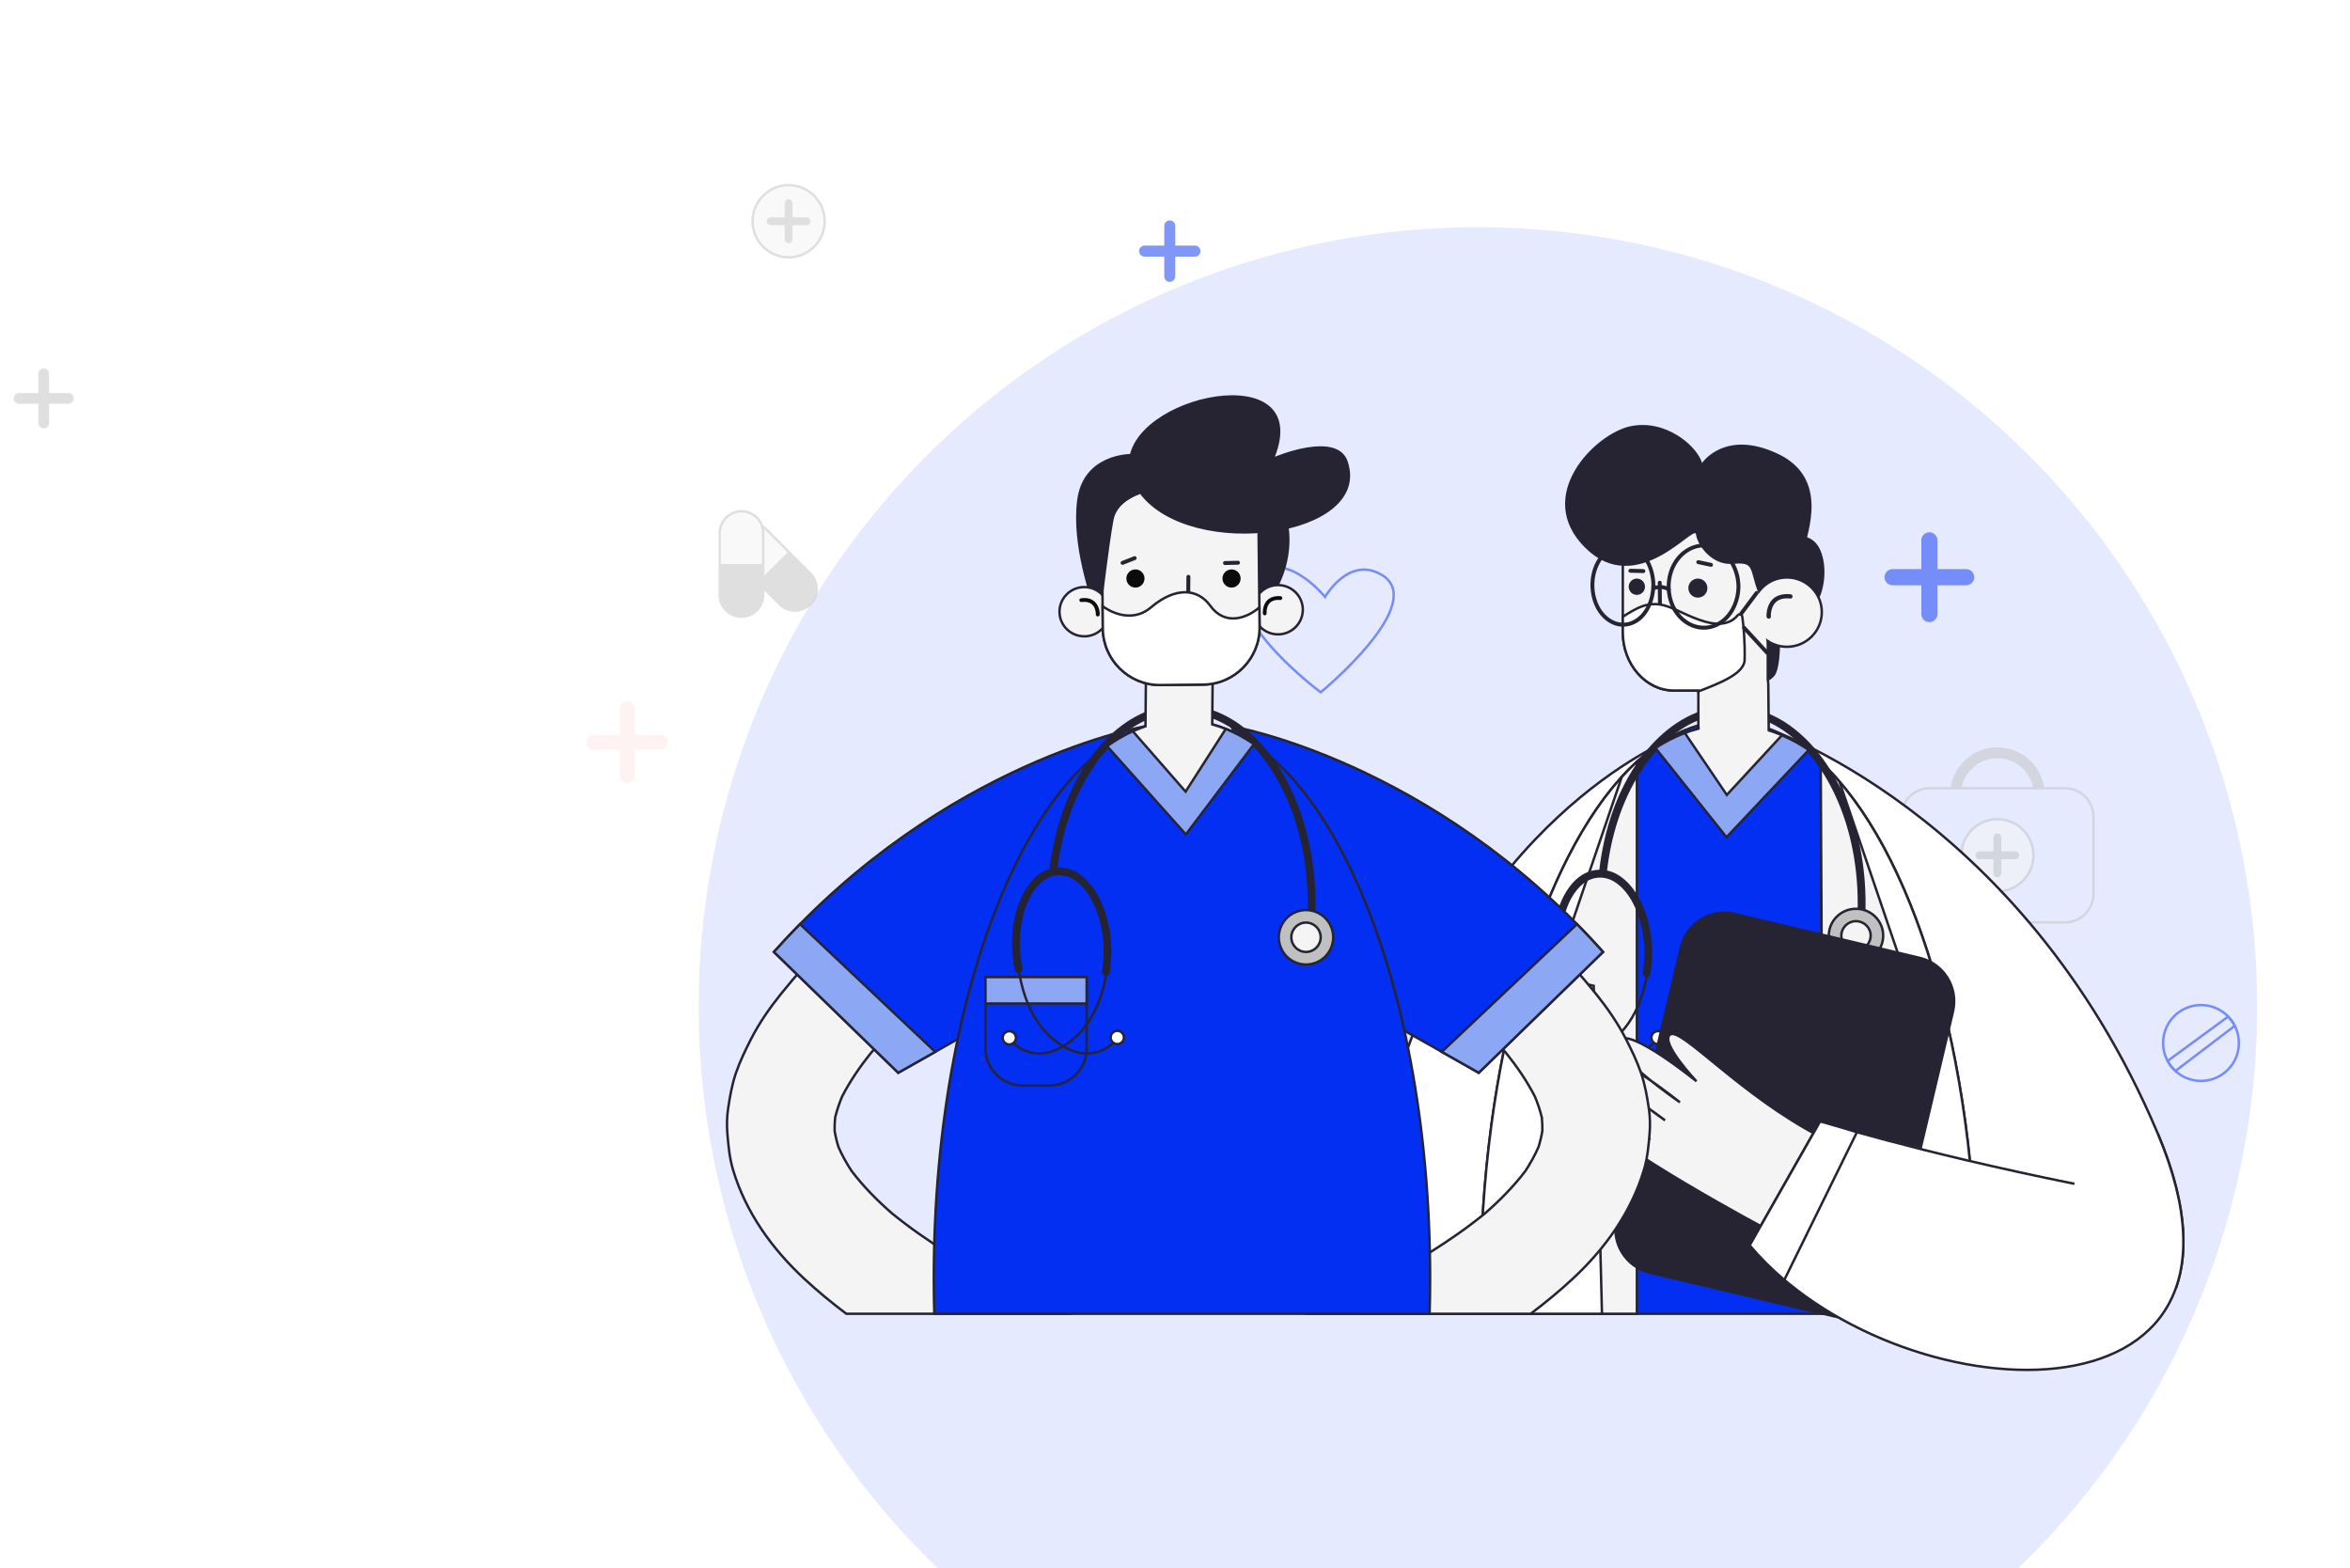 <svg width="962" height="642" viewBox="0 0 962 642" fill="none" xmlns="http://www.w3.org/2000/svg">
<rect x="0" y="0" width="962" height="642" fill="#808080" stroke="none"/>
<g clip-path="url(#clip0_24_6)">
<path d="M962 0H0V642H962V0Z" fill="white"/>
<circle cx="605" cy="412" r="319" fill="#032FF2" fill-opacity="0.1"/>
<g opacity="0.5">
<path d="M901.002 442.466C909.57 442.466 916.516 435.513 916.516 426.936C916.516 418.359 909.57 411.406 901.002 411.406C892.434 411.406 885.488 418.359 885.488 426.936C885.488 435.513 892.434 442.466 901.002 442.466Z" stroke="#032FF2" stroke-miterlimit="10"/>
<path d="M912.122 416.121L887.339 434.287C888.167 435.823 889.25 437.224 890.529 438.399L914.831 419.902C914.109 418.501 913.191 417.22 912.122 416.121Z" stroke="#032FF2" stroke-miterlimit="10"/>
<path d="M804.895 232.969H793.112V221.175C793.112 219.352 791.638 217.876 789.817 217.876C787.996 217.876 786.522 219.352 786.522 221.175V232.969H774.739C772.919 232.969 771.444 234.445 771.444 236.268C771.444 238.09 772.919 239.567 774.739 239.567H786.522V251.361C786.522 253.184 787.996 254.66 789.817 254.66C791.638 254.66 793.112 253.184 793.112 251.361V239.567H804.895C806.715 239.567 808.19 238.09 808.19 236.268C808.19 234.46 806.715 232.969 804.895 232.969Z" fill="#032FF2"/>
<path d="M337.193 93.972C339.074 86.032 334.168 78.068 326.236 76.186C318.304 74.303 310.348 79.214 308.468 87.154C306.587 95.095 311.493 103.059 319.425 104.941C327.357 106.824 335.313 101.913 337.193 93.972Z" fill="#F4F4F4" stroke="#C0C0C0" stroke-miterlimit="10"/>
<path d="M330.176 88.951H324.443V83.212C324.443 82.323 323.721 81.6 322.833 81.6C321.945 81.6 321.223 82.323 321.223 83.212V88.951H315.49C314.602 88.951 313.88 89.674 313.88 90.562C313.88 91.451 314.602 92.174 315.49 92.174H321.223V97.913C321.223 98.802 321.945 99.525 322.833 99.525C323.721 99.525 324.443 98.802 324.443 97.913V92.174H330.176C331.064 92.174 331.787 91.451 331.787 90.562C331.771 89.674 331.064 88.951 330.176 88.951Z" fill="#C0C0C0"/>
<path d="M845.341 377.575H789.967C783.527 377.575 778.32 372.348 778.32 365.916V334.313C778.32 327.866 783.542 322.655 789.967 322.655H845.341C851.782 322.655 856.988 327.881 856.988 334.313V365.916C856.988 372.348 851.782 377.575 845.341 377.575Z" stroke="#C0C0C0" stroke-miterlimit="10"/>
<path d="M802.968 322.639C804.232 315.665 810.326 310.363 817.654 310.363C824.982 310.363 831.076 315.665 832.34 322.639H836.824C835.515 313.21 827.435 305.919 817.654 305.919C807.873 305.919 799.793 313.21 798.484 322.639H802.968Z" fill="#C0C0C0"/>
<path d="M817.655 364.876C825.807 364.876 832.416 358.26 832.416 350.099C832.416 341.938 825.807 335.323 817.655 335.323C809.502 335.323 802.893 341.938 802.893 350.099C802.893 358.26 809.502 364.876 817.655 364.876Z" fill="#F4F4F4" stroke="#C0C0C0" stroke-miterlimit="10"/>
<path d="M824.983 348.503H819.25V342.764C819.25 341.875 818.528 341.152 817.64 341.152C816.752 341.152 816.03 341.875 816.03 342.764V348.503H810.297C809.409 348.503 808.687 349.226 808.687 350.114C808.687 351.003 809.409 351.726 810.297 351.726H816.03V357.465C816.03 358.354 816.752 359.077 817.64 359.077C818.528 359.077 819.25 358.354 819.25 357.465V351.726H824.983C825.871 351.726 826.593 351.003 826.593 350.114C826.593 349.226 825.871 348.503 824.983 348.503Z" fill="#C0C0C0"/>
<path d="M270.469 300.813H259.74V290.073C259.74 288.416 258.401 287.061 256.731 287.061C255.06 287.061 253.721 288.401 253.721 290.073V300.813H242.992C241.337 300.813 239.983 302.154 239.983 303.826C239.983 305.483 241.322 306.838 242.992 306.838H253.721V317.578C253.721 319.235 255.06 320.591 256.731 320.591C258.401 320.591 259.74 319.25 259.74 317.578V306.838H270.469C272.124 306.838 273.478 305.498 273.478 303.826C273.463 302.154 272.124 300.813 270.469 300.813Z" fill="#FFE5E5"/>
<path d="M27.964 160.862H20.094V152.984C20.094 151.764 19.101 150.785 17.897 150.785C16.678 150.785 15.7 151.779 15.7 152.984V160.862H7.831C6.612 160.862 5.634 161.856 5.634 163.061C5.634 164.281 6.627 165.26 7.831 165.26H15.7V173.138C15.7 174.358 16.694 175.337 17.897 175.337C19.116 175.337 20.094 174.343 20.094 173.138V165.26H27.964C29.183 165.26 30.161 164.266 30.161 163.061C30.161 161.856 29.183 160.862 27.964 160.862Z" fill="#C0C0C0"/>
<path d="M489.168 100.534H481.118V92.475C481.118 91.225 480.11 90.216 478.861 90.216C477.612 90.216 476.604 91.225 476.604 92.475V100.534H468.553C467.305 100.534 466.296 101.544 466.296 102.794C466.296 104.044 467.305 105.053 468.553 105.053H476.604V113.112C476.604 114.362 477.612 115.371 478.861 115.371C480.11 115.371 481.118 114.362 481.118 113.112V105.053H489.168C490.417 105.053 491.426 104.044 491.426 102.794C491.426 101.544 490.417 100.534 489.168 100.534Z" fill="#032FF2"/>
<path d="M540.647 283.385C540.647 283.385 499.372 252.626 511.981 237.488C524.606 222.35 542.422 244.342 542.422 244.342C542.422 244.342 552.083 227.426 565.46 235.213C585.277 246.722 540.647 283.385 540.647 283.385Z" stroke="#032FF2" stroke-miterlimit="10"/>
<path d="M331.713 247.324C328.237 250.803 322.609 250.803 319.148 247.324L301.257 229.414C297.781 225.934 297.781 220.301 301.257 216.836C304.733 213.357 310.361 213.357 313.821 216.836L331.713 234.746C335.174 238.211 335.174 243.844 331.713 247.324Z" fill="#F4F4F4" stroke="#C0C0C0" stroke-miterlimit="10"/>
<path d="M310.194 238.361L319.463 247.64C322.759 250.939 328.086 250.939 331.381 247.64L332.028 246.993C335.323 243.694 335.323 238.361 332.028 235.063L322.759 225.784L310.194 238.361Z" fill="#C0C0C0"/>
<path d="M303.529 252.43C298.623 252.43 294.636 248.454 294.636 243.528V218.192C294.636 213.282 298.608 209.29 303.529 209.29C308.434 209.29 312.422 213.266 312.422 218.192V243.528C312.422 248.454 308.449 252.43 303.529 252.43Z" fill="#F4F4F4" stroke="#C0C0C0" stroke-miterlimit="10"/>
<path d="M294.651 230.875V244.01C294.651 248.665 298.427 252.446 303.077 252.446H303.995C308.645 252.446 312.422 248.665 312.422 244.01V230.875H294.651Z" fill="#C0C0C0"/>
</g>
<path d="M554.163 537.79C554.548 519.262 558.178 492.94 567.99 455.55C599.172 336.703 683.93 302.626 683.93 302.626C656.404 334.508 641.795 469.507 636.048 537.778H554.163V537.79Z" fill="white" stroke="#262433" stroke-miterlimit="10"/>
<path d="M890.927 526.71C896.147 511.494 894.634 490.796 883.269 463.909C827.191 331.233 721.025 297.297 721.025 297.297L724.039 467.607L890.927 526.71Z" fill="white" stroke="#262433" stroke-miterlimit="10"/>
<path d="M809.12 537.791C809.159 535.197 809.184 532.578 809.184 529.958C809.184 400.326 763.701 295.243 707.597 295.243C651.493 295.243 606.01 400.326 606.01 529.958C606.01 532.578 606.035 535.184 606.074 537.791H809.12Z" fill="#032FF2" stroke="#262433" stroke-miterlimit="10"/>
<path d="M745.332 312C782.747 346.616 809.183 431.155 809.183 529.971C809.183 532.591 809.157 535.197 809.118 537.804H746.473L745.332 312Z" fill="white" stroke="#262433" stroke-miterlimit="10"/>
<path d="M745.332 312C747.948 314.413 750.501 317.084 753.002 319.973L780.246 399.966L763.828 403.523L760.441 537.791H746.46L745.332 312Z" fill="#F4F4F4" stroke="#262433" stroke-miterlimit="10"/>
<path d="M661.843 537.791H606.06C606.021 535.197 605.996 532.578 605.996 529.958C605.996 434.172 630.828 351.804 666.435 315.312L661.843 537.791Z" fill="white" stroke="#262433" stroke-miterlimit="10"/>
<path d="M670.078 311.781V537.791H655.789L652.402 403.523L635.984 399.966L663.882 318.047C665.909 315.813 667.974 313.72 670.078 311.781Z" fill="#F4F4F4" stroke="#262433" stroke-miterlimit="10"/>
<path d="M657.841 356.58C659.483 342.366 663.78 328.203 671.501 316.082C677.709 306.337 686.572 297.567 697.77 293.92C708.044 290.569 719.011 292.226 728.182 297.824C738.443 304.077 745.87 314.22 750.962 324.929C758.068 339.9 760.864 356.734 760.441 373.22C760.39 375.287 763.596 375.287 763.648 373.22C764.058 357.632 761.595 341.826 755.554 327.407C750.59 315.569 743.138 304.398 732.569 296.874C723.346 290.312 711.918 287.423 700.772 289.799C688.766 292.341 678.851 300.546 671.668 310.214C661.714 323.606 656.532 340.144 654.634 356.58C654.403 358.621 657.61 358.608 657.841 356.58Z" fill="#262433"/>
<path d="M759.774 394.008C765.923 394.008 770.908 389.082 770.908 383.004C770.908 376.927 765.923 372 759.774 372C753.625 372 748.641 376.927 748.641 383.004C748.641 389.082 753.625 394.008 759.774 394.008Z" fill="#C0C0C0" stroke="#262433" stroke-miterlimit="10"/>
<path d="M759.774 388.936C763.089 388.936 765.777 386.281 765.777 383.004C765.777 379.728 763.089 377.072 759.774 377.072C756.459 377.072 753.771 379.728 753.771 383.004C753.771 386.281 756.459 388.936 759.774 388.936Z" fill="#F4F4F4" stroke="#262433" stroke-miterlimit="10"/>
<path d="M639.896 396.717C638.421 389.578 638.447 382.028 640.371 374.979C641.73 369.984 644.167 364.682 648.439 361.497C652.107 358.762 656.673 358.493 660.624 360.804C665.203 363.5 668.243 368.495 670.116 373.336C673.104 381.065 673.848 389.732 672.476 397.886C672.142 399.902 675.221 400.775 675.567 398.733C676.927 390.618 676.465 382.105 673.848 374.286C671.873 368.354 668.602 362.486 663.42 358.801C659.097 355.732 653.633 355.09 648.849 357.478C643.564 360.123 640.229 365.67 638.267 371.025C635.176 379.435 635.009 388.859 636.805 397.565C637.215 399.594 640.306 398.733 639.896 396.717Z" fill="#262433"/>
<path d="M635.535 426.391C635.535 426.391 643.937 436.123 657.058 428.008C670.18 419.906 673.707 404.293 674.708 395.279" stroke="#262433" stroke-miterlimit="10"/>
<path d="M634.547 427.598C636.042 427.598 637.254 426.396 637.254 424.914C637.254 423.432 636.042 422.23 634.547 422.23C633.053 422.23 631.841 423.432 631.841 424.914C631.841 426.396 633.053 427.598 634.547 427.598Z" fill="white" stroke="#262433" stroke-miterlimit="10"/>
<path d="M677.761 426.249C677.761 426.249 669.487 436.085 656.263 428.15C643.039 420.214 639.306 404.652 638.177 395.639" stroke="#262433" stroke-miterlimit="10"/>
<path d="M676.016 424.786C676.042 426.262 677.26 427.443 678.761 427.431C680.262 427.418 681.455 426.198 681.442 424.721C681.416 423.245 680.198 422.063 678.697 422.076C677.183 422.089 675.99 423.309 676.016 424.786Z" fill="white" stroke="#262433" stroke-miterlimit="10"/>
<path d="M710.135 281.722C710.135 281.722 724.629 281.453 727.092 275.418C729.555 269.396 728.464 254.604 728.464 254.604C728.464 254.604 736.391 253.641 742.138 248.505C747.884 243.369 748.974 226.395 742.138 221.195C735.301 215.995 723.257 223.66 722.436 225.034C721.628 226.408 710.135 281.722 710.135 281.722Z" fill="#262433"/>
<path d="M745.28 250.573C745.28 258.135 739.111 264.26 731.492 264.26C723.885 264.26 717.716 258.135 717.716 250.573C717.716 243.01 723.885 236.885 731.492 236.885C739.111 236.885 745.28 243.023 745.28 250.573Z" stroke="#262433" stroke-width="2" stroke-miterlimit="10"/>
<path d="M685.239 208.111H702.555C714.06 208.111 723.475 218.845 723.475 231.955V258.816C723.475 259.574 723.436 260.318 723.372 261.063C723.565 261.859 723.667 262.681 723.667 263.528V278.294C723.796 278.923 723.872 279.565 723.872 280.22L724.052 298.954C729.375 300.623 734.57 303.153 739.598 306.44L708.07 336.138L682.327 303.422C686.56 301.149 690.882 299.403 695.295 298.248C695.256 297.888 695.243 297.529 695.243 297.156V282.686H685.239C673.733 282.686 664.318 271.951 664.318 258.842V231.98C664.305 218.845 673.72 208.111 685.239 208.111Z" fill="#F4F4F4" stroke="#262433" stroke-miterlimit="10"/>
<path d="M698.95 240.737C698.95 242.894 697.206 244.64 695.051 244.64C692.896 244.64 691.152 242.894 691.152 240.737C691.152 238.58 692.896 236.834 695.051 236.834C697.206 236.834 698.95 238.58 698.95 240.737Z" fill="#262433"/>
<path d="M673.4 240.172C673.4 242.008 671.912 243.511 670.065 243.511C668.23 243.511 666.73 242.021 666.73 240.172C666.73 238.336 668.218 236.834 670.065 236.834C671.912 236.834 673.4 238.323 673.4 240.172Z" fill="#262433"/>
<path d="M678.633 238.503C678.671 242.432 678.71 246.374 678.748 250.303C678.748 250.868 678.761 251.433 678.761 251.998C678.774 253.025 680.377 253.038 680.364 251.998C680.326 248.069 680.287 244.127 680.249 240.198C680.249 239.633 680.236 239.068 680.236 238.503C680.223 237.476 678.62 237.476 678.633 238.503Z" fill="#262433"/>
<path d="M700.63 230.44C699.104 230.119 697.59 229.785 696.064 229.464C695.846 229.412 695.628 229.374 695.41 229.322C694.999 229.233 694.525 229.438 694.422 229.887C694.333 230.285 694.538 230.786 694.987 230.876C696.513 231.197 698.027 231.531 699.553 231.852C699.771 231.903 699.989 231.942 700.207 231.993C700.618 232.083 701.092 231.878 701.195 231.428C701.285 231.017 701.066 230.529 700.63 230.44Z" fill="#262433"/>
<path d="M672.732 232.956C671.18 232.918 669.628 232.879 668.076 232.841C667.858 232.841 667.628 232.828 667.409 232.828C666.986 232.815 666.589 233.2 666.601 233.637C666.627 234.086 666.948 234.433 667.409 234.446C668.961 234.484 670.514 234.523 672.066 234.561C672.284 234.561 672.514 234.574 672.732 234.574C673.156 234.587 673.553 234.202 673.541 233.765C673.515 233.316 673.181 232.969 672.732 232.956Z" fill="#262433"/>
<path d="M728.233 244.641C728.233 244.641 722.423 252.101 718.678 239.492C716.343 231.646 717.267 230.17 709.058 230.799C700.849 231.428 694.833 223.236 694.281 218.704C693.73 214.171 670.206 245.385 648.875 224.174C627.544 202.949 652.979 177.487 667.474 174.47C681.968 171.453 694.833 182.688 696.744 189.531C696.744 189.531 706.043 175.561 727.656 185.692C749.269 195.823 739.418 218.55 738.867 224.161C738.341 229.798 730.055 243.639 728.233 244.641Z" fill="#262433"/>
<path d="M745.28 250.573C745.28 258.135 739.111 264.26 731.492 264.26C723.885 264.26 717.716 258.135 717.716 250.573C717.716 243.01 723.885 236.885 731.492 236.885C739.111 236.885 745.28 243.023 745.28 250.573Z" fill="#F4F4F4"/>
<path d="M724.924 252.383C724.911 252.088 724.911 251.793 724.937 251.497C724.95 251.356 724.95 251.228 724.963 251.086C724.976 251.009 724.975 250.932 724.988 250.855C725.027 250.547 724.963 250.984 725.001 250.753C725.065 250.367 725.129 249.995 725.232 249.623C725.283 249.43 725.335 249.237 725.399 249.045C725.437 248.942 725.476 248.827 725.514 248.724C725.54 248.66 725.668 248.339 725.578 248.557C725.771 248.108 726.002 247.684 726.284 247.286C726.322 247.234 726.528 246.965 726.386 247.132C726.463 247.042 726.528 246.952 726.617 246.862C726.797 246.669 726.976 246.477 727.182 246.31C727.22 246.271 727.502 246.053 727.348 246.169C727.451 246.092 727.554 246.015 727.656 245.95C727.9 245.796 728.157 245.655 728.413 245.527C728.4 245.527 728.644 245.424 728.528 245.475C728.464 245.501 728.708 245.411 728.734 245.398C728.9 245.334 729.067 245.283 729.234 245.231C729.542 245.141 730.016 245.039 730.209 245.013C731.107 244.885 732.03 244.923 732.941 245.013C733.415 245.064 733.826 244.577 733.826 244.127C733.826 243.614 733.415 243.293 732.941 243.241C730.119 242.946 727.053 243.524 725.168 245.822C723.924 247.337 723.334 249.237 723.167 251.176C723.128 251.574 723.103 251.985 723.128 252.396C723.231 253.513 725.001 253.526 724.924 252.383Z" fill="#262433"/>
<path d="M740.445 306.992L706.775 342.7L677.658 306.183C681.583 303.653 685.598 301.586 689.702 300.032L706.89 325.391L729.465 300.97C733.197 302.562 736.853 304.578 740.445 306.992Z" fill="#8CA7F4" stroke="#262433" stroke-miterlimit="10"/>
<path d="M668.359 250.008C680.057 243.28 685.187 250.637 697.693 254.386C705.569 256.749 709.494 254.155 711.315 251.908C711.918 251.176 713.098 251.472 713.226 252.409C713.714 255.94 714.355 262.309 714.188 270.115C714.06 275.791 703.799 279.732 695.243 283.032V282.66H685.238C673.733 282.66 664.318 271.926 664.318 258.816V252.46C665.447 251.741 666.768 250.919 668.359 250.008Z" fill="white" stroke="#262433" stroke-miterlimit="10"/>
<path d="M718.408 242.304C716.574 244.756 714.74 247.209 712.906 249.661C712.649 250.008 712.38 250.354 712.123 250.714C711.867 251.061 712.072 251.613 712.405 251.818C712.816 252.062 713.239 251.882 713.509 251.536C715.343 249.083 717.177 246.631 719.011 244.178C719.268 243.832 719.537 243.485 719.794 243.125C720.05 242.779 719.845 242.227 719.511 242.021C719.101 241.777 718.678 241.957 718.408 242.304Z" fill="#262433"/>
<path d="M723.988 266.674C721.217 263.669 718.46 260.665 715.689 257.66C715.304 257.237 714.907 256.813 714.522 256.389C713.816 255.632 712.688 256.762 713.393 257.519C716.164 260.524 718.921 263.528 721.692 266.533C722.077 266.956 722.474 267.38 722.859 267.804C723.552 268.561 724.68 267.432 723.988 266.674Z" fill="#262433"/>
<path d="M710.866 240.121C710.789 246.22 707.839 252.666 702.003 255.195C696.423 257.622 690.292 255.144 686.957 250.29C683.276 244.949 682.891 237.514 685.867 231.762C688.535 226.626 694.05 222.992 699.964 224.366C706.993 226.01 710.776 233.329 710.866 240.121C710.879 241.148 712.482 241.161 712.47 240.121C712.393 233.316 708.993 226.228 702.439 223.506C696.282 220.951 689.587 223.544 685.803 228.796C681.583 234.651 681.173 242.92 684.469 249.289C687.47 255.092 693.781 258.957 700.374 257.429C708.121 255.632 712.38 247.607 712.47 240.134C712.482 239.081 710.879 239.081 710.866 240.121Z" fill="#262433"/>
<path d="M676.029 239.505C675.965 245.065 673.694 251.395 668.384 253.989C663.33 256.454 658.007 253.655 655.275 249.174C652.133 244.012 651.838 237.066 654.352 231.596C656.507 226.922 661.201 222.967 666.614 224.38C673.092 226.049 675.965 233.432 676.029 239.505C676.042 240.532 677.645 240.545 677.632 239.505C677.555 233.265 674.874 226.229 668.846 223.481C663.305 220.951 657.443 223.673 654.236 228.488C650.44 234.202 650.132 242.073 652.966 248.236C655.404 253.526 660.816 257.687 666.858 256.236C674.143 254.489 677.555 246.336 677.632 239.505C677.645 238.465 676.042 238.465 676.029 239.505Z" fill="#262433"/>
<path d="M677.042 241.572C677.222 241.495 677.414 241.443 677.606 241.392C677.812 241.328 678.03 241.289 678.248 241.238C678.376 241.212 678.504 241.187 678.632 241.174C678.697 241.161 678.838 241.148 678.697 241.161C678.786 241.148 678.863 241.135 678.953 241.135C679.261 241.11 679.582 241.097 679.889 241.097C680.236 241.11 680.518 241.135 680.762 241.187C681.454 241.315 682.057 241.546 682.596 241.957C682.942 242.227 683.391 242.291 683.725 241.957C684.007 241.675 684.071 241.084 683.725 240.827C682.391 239.8 680.762 239.389 679.094 239.517C678.26 239.582 677.388 239.723 676.606 240.031C676.208 240.185 675.926 240.57 676.041 241.02C676.17 241.405 676.644 241.739 677.042 241.572Z" fill="#262433"/>
<path d="M751.091 539.409L675.195 521.407C665.126 519.019 658.905 508.914 661.291 498.847L687.624 387.55C690.01 377.47 700.105 371.243 710.161 373.631L786.056 391.633C796.125 394.021 802.346 404.126 799.96 414.193L773.627 525.49C771.254 535.557 761.16 541.797 751.091 539.409Z" fill="#262433"/>
<path d="M724.155 503.713C724.155 503.713 656.892 467.979 649.157 454.883C641.423 441.786 675.567 466.426 675.567 466.426C675.567 466.426 650.029 451.044 652.518 444.521C654.993 437.998 681.609 458.619 681.609 458.619C681.609 458.619 653.467 438.987 656.994 434.197C660.521 429.421 687.701 451.21 687.701 451.21C687.701 451.21 658.841 431.578 662.856 425.89C666.871 420.215 694.461 442.608 694.461 442.608C694.461 442.608 679.171 426.429 683.751 423.45C688.33 420.471 712.572 448.45 745.332 465.386C778.104 482.347 724.155 503.713 724.155 503.713Z" fill="#F4F4F4" stroke="#262433" stroke-miterlimit="10"/>
<path d="M849.202 484.582C783.004 470.342 745.088 459.017 745.088 459.017L716.254 509.774C775.346 579.88 936.205 589.176 883.257 463.909L849.202 484.582Z" fill="white"/>
<path d="M883.257 463.909C936.205 589.176 775.346 579.88 716.254 509.774L745.088 459.017C745.088 459.017 784.094 471.433 849.202 484.582" stroke="#262433" stroke-miterlimit="10"/>
<path d="M760.147 463.447C751.001 460.636 745.088 459.031 745.088 459.031L716.254 509.787C720.486 514.808 725.258 519.533 730.427 523.924L760.147 463.447Z" fill="white" stroke="#262433" stroke-miterlimit="10"/>
<path d="M672.963 478.855C667.794 496.189 657.033 511.16 643.885 523.384C638.383 528.507 632.572 533.284 626.582 537.791H536.385C538.271 536.994 540.156 536.186 542.042 535.377C544.979 534.093 547.903 532.77 550.815 531.435C566.771 523.808 582.356 515.244 596.837 505.049C600.595 502.404 604.264 499.643 607.817 496.754C613.884 491.477 619.566 485.737 624.44 479.33C626.48 476.21 628.301 472.949 629.802 469.533C630.482 467.363 631.007 465.155 631.379 462.908C631.418 461.072 631.354 459.235 631.161 457.412C630.443 454.485 629.481 451.621 628.314 448.835C625.056 442.505 620.99 436.611 616.552 431.052C603.687 416.029 588.487 403.035 572.838 391.042C568.875 388.012 564.86 385.046 560.82 382.131C545.543 371.358 529.792 361.253 513.733 351.7C513.656 351.662 513.592 351.611 513.515 351.572L544.671 318.946C560.679 328.794 576.263 339.246 591.488 350.262C606.175 360.894 620.451 372.219 633.47 384.866C640.602 391.8 647.207 399.208 653.441 406.977C658.02 412.69 662.228 418.751 665.575 425.274C667.871 429.755 670.09 434.364 671.745 439.128C673.4 443.93 674.272 448.938 675.003 453.958C675.477 457.194 675.554 460.468 675.298 463.729C674.887 468.865 674.451 473.899 672.963 478.855Z" fill="#F4F4F4" stroke="#262433" stroke-miterlimit="10"/>
<path d="M504.152 297.297C504.152 297.297 586.191 311.177 656.225 389.668L605.341 439.128L545.71 405.372L504.152 297.297Z" fill="#032FF2" stroke="#262433" stroke-miterlimit="10"/>
<path d="M645.553 378.292C649.131 381.926 652.697 385.714 656.224 389.668L605.341 439.128L590.206 430.564L645.553 378.292Z" fill="#8CA7F4" stroke="#262433" stroke-miterlimit="10"/>
<path d="M300.08 478.855C305.249 496.189 316.01 511.16 329.158 523.384C334.66 528.507 340.471 533.284 346.461 537.791H436.658C434.772 536.994 432.887 536.186 431.001 535.377C428.064 534.093 425.14 532.77 422.228 531.435C406.272 523.808 390.687 515.244 376.206 505.049C372.448 502.404 368.779 499.643 365.226 496.754C359.159 491.477 353.477 485.737 348.603 479.33C346.563 476.21 344.742 472.949 343.241 469.533C342.562 467.363 342.036 465.155 341.664 462.908C341.625 461.072 341.689 459.235 341.882 457.412C342.6 454.485 343.562 451.621 344.729 448.835C347.987 442.505 352.053 436.611 356.491 431.052C369.356 416.029 384.556 403.035 400.205 391.042C404.168 388.012 408.183 385.046 412.223 382.131C427.5 371.358 443.251 361.253 459.31 351.7C459.387 351.662 459.451 351.611 459.528 351.572L428.372 318.946C412.364 328.794 396.78 339.246 381.555 350.262C366.868 360.894 352.592 372.219 339.573 384.866C332.441 391.8 325.836 399.208 319.602 406.977C315.023 412.69 310.816 418.751 307.468 425.274C305.172 429.755 302.953 434.364 301.298 439.128C299.643 443.93 298.771 448.938 298.04 453.958C297.566 457.194 297.489 460.468 297.745 463.729C298.156 468.865 298.605 473.899 300.08 478.855Z" fill="#F4F4F4" stroke="#262433" stroke-miterlimit="10"/>
<path d="M468.891 297.297C468.891 297.297 386.852 311.177 316.818 389.668L367.702 439.128L427.333 405.372L468.891 297.297Z" fill="#032FF2" stroke="#262433" stroke-miterlimit="10"/>
<path d="M327.49 378.292C323.911 381.926 320.346 385.714 316.818 389.668L367.702 439.128L382.837 430.564L327.49 378.292Z" fill="#8CA7F4" stroke="#262433" stroke-miterlimit="10"/>
<path d="M585.229 537.791C585.358 533.001 585.435 528.186 585.435 523.32C585.435 397.128 539.951 294.819 483.847 294.819C427.743 294.819 382.26 397.116 382.26 523.32C382.26 528.186 382.337 533.001 382.465 537.791H585.229Z" fill="#032FF2" stroke="#262433" stroke-miterlimit="10"/>
<path d="M403.411 399.966V429.113C403.411 437.523 410.222 444.328 418.611 444.328H429.642C438.043 444.328 444.841 437.51 444.841 429.113V399.966H403.411Z" fill="#032FF2" stroke="#262433" stroke-miterlimit="10"/>
<path d="M444.841 399.966H403.411V410.777H444.841V399.966Z" fill="#8CA7F4" stroke="#262433" stroke-miterlimit="10"/>
<path d="M432.707 356.901C434.349 342.507 438.633 328.152 446.406 315.838C452.614 306.003 461.478 297.105 472.739 293.42C482.937 290.094 493.801 291.75 502.895 297.31C513.246 303.64 520.685 313.938 525.778 324.762C532.935 339.965 535.718 357.029 535.295 373.747C535.244 375.814 538.45 375.814 538.502 373.747C538.912 357.941 536.449 341.891 530.357 327.24C525.419 315.389 518.056 304.18 507.551 296.565C498.303 289.863 486.772 286.871 475.51 289.324C463.504 291.943 453.653 300.225 446.522 309.932C436.543 323.529 431.373 340.26 429.475 356.875C429.27 358.942 432.476 358.929 432.707 356.901Z" fill="#262433"/>
<path d="M538.695 394.052C544.42 391.806 547.241 385.339 544.997 379.608C542.752 373.878 536.292 371.054 530.568 373.3C524.843 375.547 522.022 382.014 524.266 387.744C526.51 393.475 532.971 396.299 538.695 394.052Z" fill="#C0C0C0" stroke="#262433" stroke-miterlimit="10"/>
<path d="M540.631 383.659C540.631 386.972 537.95 389.668 534.628 389.668C531.306 389.668 528.625 386.985 528.625 383.659C528.625 380.346 531.306 377.65 534.628 377.65C537.95 377.65 540.631 380.346 540.631 383.659Z" fill="#F4F4F4" stroke="#262433" stroke-miterlimit="10"/>
<path d="M418.521 396.268C417.072 389.168 417.071 381.656 418.893 374.607C420.24 369.407 422.69 363.821 427.128 360.509C430.758 357.799 435.273 357.517 439.185 359.815C443.879 362.576 446.932 367.738 448.805 372.707C451.755 380.513 452.486 389.232 451.114 397.462C450.78 399.478 453.871 400.351 454.205 398.31C455.564 390.143 455.103 381.566 452.537 373.67C450.562 367.609 447.265 361.562 441.981 357.812C437.607 354.705 432.015 354.101 427.23 356.657C422.01 359.443 418.752 365.015 416.828 370.408C413.788 378.883 413.634 388.359 415.43 397.116C415.84 399.144 418.931 398.284 418.521 396.268Z" fill="#262433"/>
<path d="M414.16 426.326C414.16 426.326 422.574 436.188 435.696 427.97C448.831 419.752 452.371 403.946 453.371 394.804" stroke="#262433" stroke-miterlimit="10"/>
<path d="M415.892 424.824C415.892 426.326 414.673 427.533 413.185 427.533C411.684 427.533 410.479 426.313 410.479 424.824C410.479 423.322 411.697 422.115 413.185 422.115C414.673 422.115 415.892 423.335 415.892 424.824Z" fill="white" stroke="#262433" stroke-miterlimit="10"/>
<path d="M456.424 426.172C456.424 426.172 448.138 436.136 434.901 428.098C421.664 420.048 417.918 404.293 416.802 395.164" stroke="#262433" stroke-miterlimit="10"/>
<path d="M454.667 424.708C454.692 426.211 455.911 427.405 457.411 427.392C458.912 427.366 460.105 426.147 460.092 424.644C460.079 423.142 458.848 421.948 457.347 421.961C455.847 421.974 454.654 423.206 454.667 424.708Z" fill="white" stroke="#262433" stroke-miterlimit="10"/>
<path d="M484.206 334.931L508.859 301.817C504.742 299.467 500.535 297.683 496.238 296.514L496.405 278.589C496.456 272.388 491.441 267.265 485.245 267.213L480.448 267.175C474.253 267.123 469.135 272.144 469.084 278.346L468.917 297.31C463.825 299.005 458.848 301.56 454.025 304.886L484.206 334.931Z" fill="#F4F4F4" stroke="#262433" stroke-miterlimit="10"/>
<path d="M453.191 305.425L485.438 341.57L513.323 304.603C509.565 302.048 505.717 299.955 501.792 298.376L485.335 324.043L463.722 299.313C460.131 300.944 456.629 302.986 453.191 305.425Z" fill="#8CA7F4" stroke="#262433" stroke-miterlimit="10"/>
<path d="M520.865 244.024C520.865 244.024 531.344 230.144 526.675 211.321C522.007 192.497 487.003 182.713 482.808 183.882C478.614 185.05 462.619 185.846 462.619 185.846C462.619 185.846 443.456 185.769 440.968 204.618C438.492 223.467 446.894 245.526 447.522 248.544C448.151 251.561 509 264.953 520.865 244.024Z" fill="#262433"/>
<path d="M533.32 249.276C533.486 254.836 529.087 259.497 523.482 259.663C517.876 259.83 513.195 255.465 513.028 249.892C512.861 244.332 517.261 239.672 522.866 239.505C528.471 239.338 533.153 243.703 533.32 249.276Z" fill="#F4F4F4" stroke="#262433" stroke-miterlimit="10"/>
<path d="M518.505 251.086C518.479 250.868 518.492 250.65 518.492 250.444C518.492 250.213 518.518 249.982 518.543 249.751C518.556 249.661 518.531 249.494 518.543 249.738C518.543 249.674 518.569 249.597 518.582 249.533C518.608 249.378 518.633 249.224 518.672 249.07C518.749 248.749 518.838 248.441 518.954 248.146C519.031 247.94 518.89 248.274 518.98 248.082C519.018 248.005 519.044 247.94 519.082 247.863C519.172 247.696 519.262 247.53 519.364 247.363C519.403 247.298 519.454 247.221 519.505 247.157C519.634 246.977 519.428 247.247 519.57 247.08C519.711 246.926 519.839 246.772 519.993 246.631C520.057 246.567 520.121 246.515 520.198 246.464C520.326 246.348 520.095 246.541 520.185 246.477C520.224 246.451 520.262 246.425 520.301 246.4C520.48 246.271 520.66 246.169 520.865 246.066C520.904 246.04 520.955 246.027 520.993 246.002C521.032 245.989 521.07 245.963 521.109 245.95C521.019 245.989 521.006 245.989 521.096 245.963C521.211 245.925 521.327 245.873 521.455 245.835C521.712 245.758 521.981 245.693 522.25 245.642C522.263 245.642 522.507 245.604 522.327 245.629C522.404 245.616 522.481 245.616 522.545 245.604C522.699 245.591 522.853 245.578 523.02 245.578C523.392 245.565 523.764 245.578 524.136 245.604C524.559 245.629 524.918 245.218 524.918 244.82C524.918 244.371 524.559 244.063 524.136 244.037C521.917 243.87 519.659 244.435 518.261 246.271C517.402 247.401 517.03 248.839 516.953 250.239C516.94 250.534 516.927 250.829 516.953 251.112C516.991 251.536 517.286 251.895 517.735 251.895C518.107 251.869 518.543 251.51 518.505 251.086Z" fill="#0C0C0C"/>
<path d="M433.721 250.701C433.887 256.261 438.569 260.639 444.174 260.472C449.78 260.305 454.192 255.644 454.012 250.085C453.846 244.525 449.164 240.147 443.559 240.313C437.966 240.493 433.554 245.141 433.721 250.701Z" fill="#F4F4F4" stroke="#262433" stroke-miterlimit="10"/>
<path d="M450.19 251.561C450.28 248.968 448.946 246.246 446.47 245.244C445.188 244.718 443.777 244.73 442.43 244.923C442.007 244.974 441.776 245.514 441.878 245.886C442.007 246.335 442.417 246.49 442.84 246.438C443.867 246.297 444.829 246.335 445.778 246.669C445.829 246.682 446.111 246.811 445.945 246.733C446.034 246.772 446.124 246.823 446.214 246.862C446.406 246.965 446.586 247.08 446.765 247.196C446.945 247.324 446.701 247.132 446.868 247.273C446.932 247.337 447.009 247.388 447.073 247.453C447.214 247.581 447.33 247.722 447.458 247.863C447.484 247.902 447.509 247.928 447.535 247.966C447.42 247.812 447.484 247.889 447.509 247.928C447.561 248.005 447.612 248.069 447.65 248.133C447.753 248.287 447.843 248.441 447.933 248.608C447.971 248.685 448.01 248.749 448.035 248.826C448.061 248.878 448.164 249.135 448.074 248.903C448.138 249.058 448.189 249.212 448.24 249.366C448.33 249.648 448.407 249.931 448.471 250.213C448.497 250.342 448.523 250.47 448.536 250.585C448.548 250.675 448.625 250.842 448.536 250.585C448.548 250.637 448.548 250.714 448.561 250.765C448.587 251.022 448.612 251.292 448.6 251.561C448.587 252.576 450.152 252.563 450.19 251.561Z" fill="#0C0C0C"/>
<path d="M451.46 257.314C451.588 270.141 462.183 280.528 474.997 280.4L492.556 280.22C505.37 280.092 515.747 269.486 515.619 256.659L515.234 218.242C515.106 205.414 504.511 195.027 491.697 195.155L474.137 195.335C461.324 195.463 450.947 206.069 451.075 218.896L451.46 257.314Z" fill="#F4F4F4" stroke="#262433" stroke-miterlimit="10"/>
<path d="M485.681 236.076C485.643 240.005 485.604 243.947 485.566 247.876C485.566 248.441 485.553 249.006 485.553 249.571C485.54 250.598 487.143 250.611 487.156 249.571C487.195 245.642 487.233 241.7 487.272 237.771C487.272 237.206 487.285 236.641 487.285 236.076C487.297 235.049 485.694 235.049 485.681 236.076Z" fill="#262433"/>
<path d="M459.746 231.184C461.195 230.619 462.632 230.041 464.081 229.476C464.287 229.399 464.505 229.31 464.71 229.233C465.095 229.078 465.415 228.693 465.274 228.244C465.146 227.871 464.71 227.525 464.287 227.679C462.837 228.244 461.401 228.822 459.951 229.387C459.746 229.464 459.528 229.553 459.323 229.631C458.938 229.785 458.617 230.17 458.758 230.619C458.887 231.004 459.335 231.351 459.746 231.184Z" fill="#262433"/>
<path d="M501.471 231.287C503.023 231.248 504.575 231.21 506.127 231.171C506.345 231.171 506.576 231.159 506.794 231.159C507.217 231.146 507.615 230.799 507.602 230.35C507.589 229.926 507.256 229.541 506.794 229.541C505.242 229.579 503.69 229.618 502.138 229.656C501.92 229.656 501.689 229.669 501.471 229.669C501.048 229.682 500.65 230.029 500.663 230.478C500.689 230.902 501.022 231.287 501.471 231.287Z" fill="#262433"/>
<path d="M500.432 236.962C500.522 239.017 502.254 240.609 504.306 240.519C506.358 240.429 507.949 238.696 507.859 236.641C507.769 234.587 506.037 232.995 503.985 233.084C501.933 233.174 500.342 234.908 500.432 236.962Z" fill="#0C0C0C"/>
<path d="M461.093 236.962C461.183 239.017 462.914 240.609 464.966 240.519C467.019 240.429 468.609 238.696 468.519 236.641C468.43 234.587 466.698 232.995 464.646 233.084C462.593 233.174 461.003 234.908 461.093 236.962Z" fill="#0C0C0C"/>
<path d="M515.555 248.634C510.309 253.141 501.458 256.312 495.404 247.928C490.286 240.827 481.128 240.159 471.239 248.57C462.683 255.837 453.153 249.468 451.37 248.159L451.46 257.327C451.588 270.154 462.183 280.541 474.997 280.413L492.557 280.233C505.37 280.105 515.747 269.499 515.619 256.672L515.555 248.634Z" fill="white" stroke="#262433" stroke-miterlimit="10"/>
<path d="M445.675 201.716C447.92 198.571 455.885 193.358 462.106 190.61C460.811 161.681 538.13 145.297 521.878 186.989C521.878 186.989 547.416 176.113 551.7 188.915C562.116 220.065 487.785 229.836 466.749 202.204C462.337 203.848 456.898 207.032 455.821 212.887C453.948 223.044 451.332 245.501 451.332 245.501C451.332 245.501 450.087 240.082 447.971 235.55C445.88 231.004 442.43 206.262 445.675 201.716Z" fill="#262433"/>
</g>
<defs>
<clipPath id="clip0_24_6">
<rect width="962" height="642" fill="white"/>
</clipPath>
</defs>
</svg>
